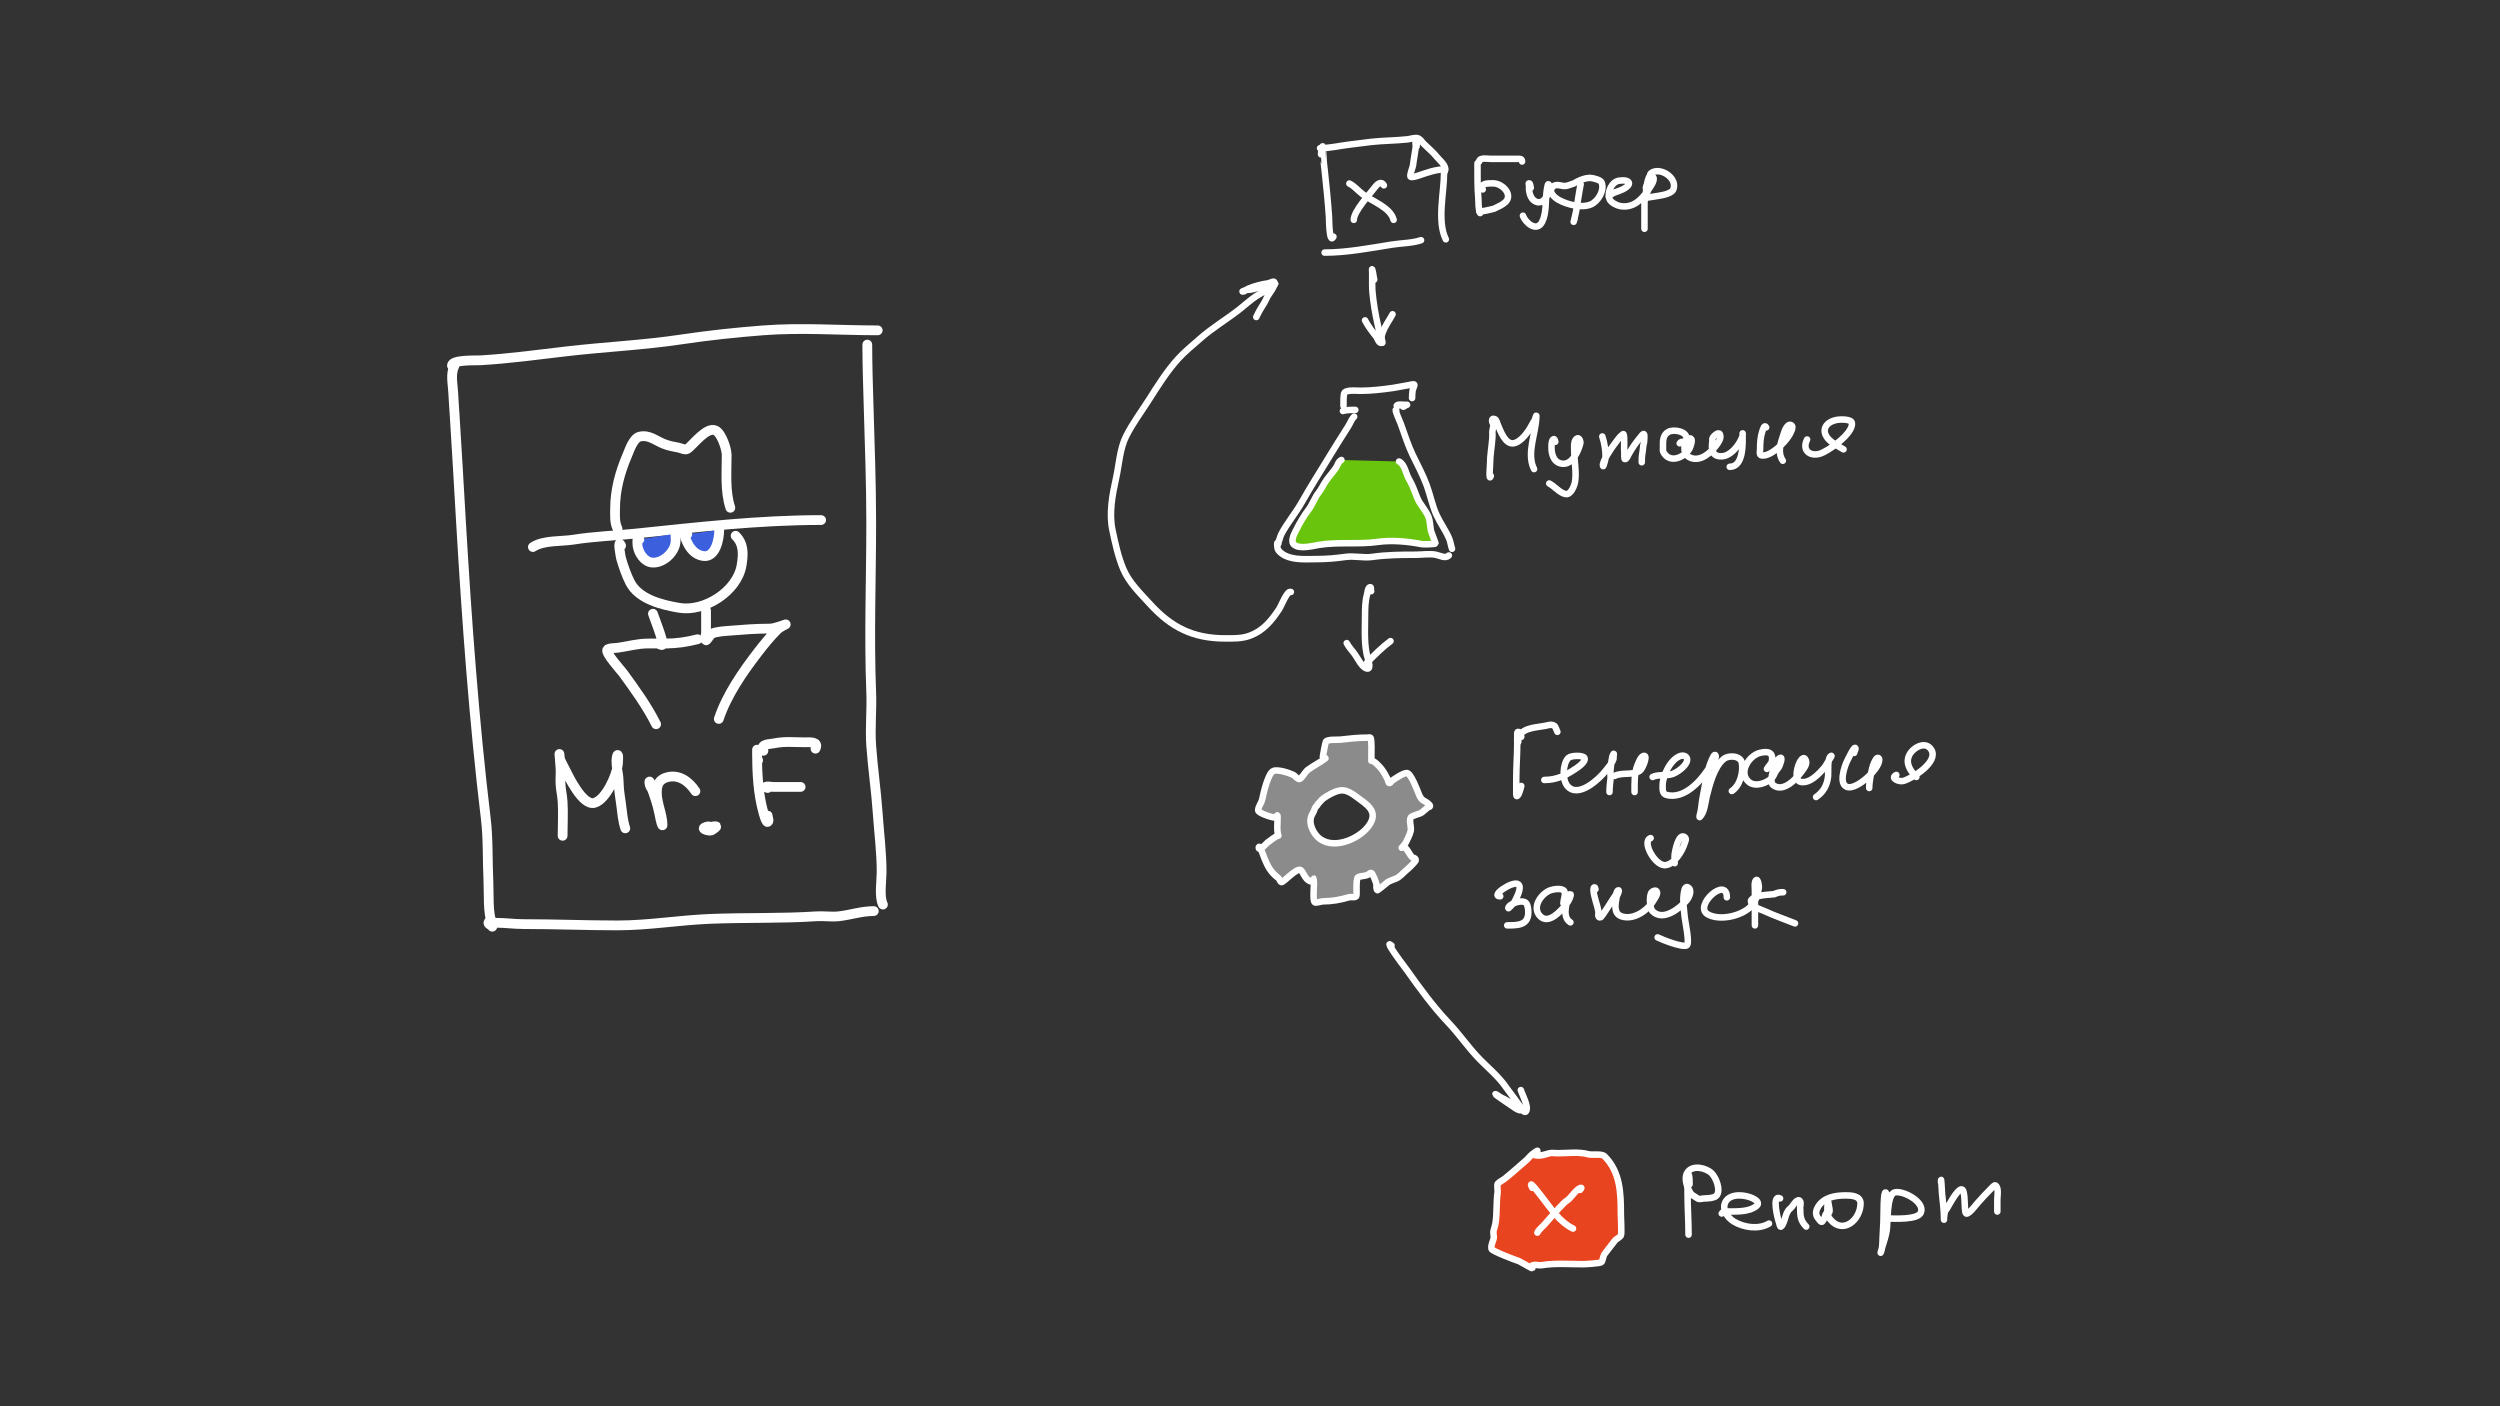 <?xml version="1.0" encoding="UTF-8" standalone="no"?>
<!DOCTYPE svg PUBLIC "-//W3C//DTD SVG 1.1//EN" "http://www.w3.org/Graphics/SVG/1.1/DTD/svg11.dtd">
<!-- Created with Vectornator (http://vectornator.io/) -->
<svg height="100%" stroke-miterlimit="10" style="fill-rule:nonzero;clip-rule:evenodd;stroke-linecap:round;stroke-linejoin:round;" version="1.1" viewBox="0 0 1920 1080" width="100%" xml:space="preserve" xmlns="http://www.w3.org/2000/svg" xmlns:vectornator="http://vectornator.io" xmlns:xlink="http://www.w3.org/1999/xlink">
<rect x="0" y="0" width="1920" height="1080" fill="#333333" stroke="none"/>
<defs/>
<g id="Слой-1" vectornator:layerName="Слой 1">
<path d="M1014.56 118.547C1014.56 117.007 1014.87 115.251 1015.24 113.79C1015.36 113.298 1015.56 112.072 1015.92 112.43C1015.97 112.48 1016.57 123.584 1016.6 123.984C1016.73 126.031 1017.06 128.061 1017.28 130.101C1018.56 142.28 1019.86 154.588 1020.68 166.802C1020.71 167.305 1020.81 188.287 1024.07 181.755" fill="none" opacity="1" stroke="#FFFFFF" stroke-linecap="round" stroke-linejoin="round" stroke-width="5" vectornator:layerName="Кривая 17"/>
<path d="M1015.92 113.79C1015.24 113.79 1013.2 113.79 1013.88 113.79C1021.5 113.79 1028.74 111.961 1036.31 111.071C1041.75 110.431 1047.18 109.66 1052.62 109.032C1062.1 107.939 1071.72 108.042 1081.16 106.993C1083.16 106.771 1087.28 105.293 1089.32 106.314C1091.1 107.205 1092.08 109.076 1093.4 110.391C1096.82 113.815 1100.52 116.74 1103.59 120.586C1106.06 123.665 1111.11 127.259 1109.71 131.461" fill="none" opacity="1" stroke="#FFFFFF" stroke-linecap="round" stroke-linejoin="round" stroke-width="5" vectornator:layerName="Кривая 18"/>
<path d="M1109.03 132.82C1109.03 147.773 1103.52 170.051 1110.39 183.794" fill="none" opacity="1" stroke="#FFFFFF" stroke-linecap="round" stroke-linejoin="round" stroke-width="5" vectornator:layerName="Кривая 19"/>
<path d="M1017.28 193.988C1034.54 193.988 1051.95 190.553 1068.93 187.871C1076.13 186.735 1084.49 186.764 1091.36 184.473" fill="none" opacity="1" stroke="#FFFFFF" stroke-linecap="round" stroke-linejoin="round" stroke-width="5" vectornator:layerName="Кривая 20"/>
<path d="M1087.96 112.43C1087.96 111.524 1088.18 110.591 1087.96 109.712C1087.84 109.22 1087.44 107.872 1087.28 108.353C1086.81 109.78 1087.47 111.588 1087.28 113.11C1086.71 117.68 1085.75 122.154 1085.24 126.703C1085.03 128.597 1082.72 133.61 1083.2 135.538C1083.47 136.606 1086.93 135.657 1089.32 134.859C1096 132.634 1102.54 130.101 1109.71 130.101" fill="none" opacity="1" stroke="#FFFFFF" stroke-linecap="round" stroke-linejoin="round" stroke-width="5" vectornator:layerName="Кривая 21"/>
<path d="M1062.81 142.335C1061.02 138.756 1057.9 141.181 1056.02 143.694C1051.88 149.207 1039.71 162.213 1039.71 168.841" fill="none" opacity="1" stroke="#FFFFFF" stroke-linecap="round" stroke-linejoin="round" stroke-width="5" vectornator:layerName="Кривая 22"/>
<path d="M1036.31 140.976C1040.2 142.922 1043.04 146.494 1046.5 149.131C1053.75 154.654 1067.91 159.311 1070.29 168.841" fill="none" opacity="1" stroke="#FFFFFF" stroke-linecap="round" stroke-linejoin="round" stroke-width="5" vectornator:layerName="Кривая 23"/>
<path d="M1134.71 125.368C1134.71 134.64 1134.61 143.709 1135.38 152.897C1135.65 156.174 1135.23 160.651 1136.72 163.64" fill="none" opacity="1" stroke="#FFFFFF" stroke-linecap="round" stroke-linejoin="round" stroke-width="5" vectornator:layerName="Кривая 24"/>
<path d="M1138.74 145.511C1136.2 140.445 1143.62 140.811 1146.79 140.811C1154.34 140.811 1163.16 150.718 1154.85 156.254C1152 158.152 1153.56 157.236 1150.15 158.94C1146.64 160.696 1148.44 160.04 1144.78 160.954C1141.75 161.711 1139.16 162.297 1136.05 162.297" fill="none" opacity="1" stroke="#FFFFFF" stroke-linecap="round" stroke-linejoin="round" stroke-width="5" vectornator:layerName="Кривая 25"/>
<path d="M1136.05 124.025C1136.05 120.732 1142.78 122.011 1144.78 122.011C1151.49 122.011 1158.21 122.011 1164.92 122.011C1166.93 122.011 1168.95 121.565 1168.95 124.025" fill="none" opacity="1" stroke="#FFFFFF" stroke-linecap="round" stroke-linejoin="round" stroke-width="5" vectornator:layerName="Кривая 26"/>
<path d="M1175.67 144.168C1175.13 143.09 1175.53 140.811 1174.32 140.811C1173.65 140.811 1174.32 142.154 1174.32 142.826C1174.32 143.945 1174.16 145.075 1174.32 146.183C1174.81 149.608 1176.19 153.509 1179.69 154.911C1185.56 157.259 1188.91 149.798 1189.77 145.511C1189.86 145.056 1190.04 141.483 1189.09 141.483C1188.51 141.483 1187.77 147.349 1187.75 147.526C1186.85 154.701 1187.76 163.62 1184.39 170.354C1180.25 178.652 1171.42 171.047 1169.62 165.654" fill="none" opacity="1" stroke="#FFFFFF" stroke-linecap="round" stroke-linejoin="round" stroke-width="5" vectornator:layerName="Кривая 27"/>
<path d="M1213.94 141.483C1212.6 148.178 1211.7 154.901 1210.58 161.626C1210.09 164.571 1208.57 170.354 1208.57 170.354C1208.57 170.354 1209.01 169.012 1209.24 168.34" fill="none" opacity="1" stroke="#FFFFFF" stroke-linecap="round" stroke-linejoin="round" stroke-width="5" vectornator:layerName="Кривая 28"/>
<path d="M1208.9 140.811C1206.76 141.441 1204.73 142.473 1202.52 142.826C1199.48 143.312 1195.41 140.541 1192.45 143.497C1188.67 147.282 1193.95 151.791 1197.15 153.569C1203.62 157.161 1214.81 160.121 1222 156.926C1227.37 154.536 1232.45 146.141 1230.05 140.14C1229.29 138.245 1224.45 137.08 1222.67 136.783C1216.62 135.774 1209.3 140.693 1208.9 140.811Z" fill="none" opacity="1" stroke="#FFFFFF" stroke-linecap="round" stroke-linejoin="round" stroke-width="5" vectornator:layerName="Кривая 29"/>
<path d="M1235.42 150.847C1238.74 147.525 1242.21 147.451 1246.16 145.475C1254.12 141.499 1251.8 137.571 1243.48 138.761C1237.75 139.58 1234.14 147.649 1236.09 152.861C1237.11 155.583 1241.71 157.789 1244.15 158.233C1254.02 160.028 1260.57 153.748 1265.63 146.147C1266.69 144.562 1271.44 138.444 1269.66 136.075C1265.59 130.648 1264.36 145.386 1264.29 146.147C1264.18 147.504 1263.81 148.828 1263.62 150.175C1262.75 156.236 1262.95 154.494 1262.95 160.247C1262.95 165.395 1262.95 170.542 1262.95 175.69" fill="none" opacity="1" stroke="#FFFFFF" stroke-linecap="round" stroke-linejoin="round" stroke-width="5" vectornator:layerName="Кривая 32"/>
<path d="M1264.63 145.811C1262.48 144.197 1266.35 140.705 1266.98 138.09C1267.66 135.28 1266.04 133.496 1269.66 132.047C1276.84 129.178 1288.36 137.352 1285.11 145.475C1283.58 149.298 1274.31 150.247 1271.01 150.847C1267.06 151.564 1263.59 152.091 1263.62 151.518C1263.86 147.49 1266.66 147.333 1264.63 145.811Z" fill="none" opacity="1" stroke="#FFFFFF" stroke-linecap="round" stroke-linejoin="round" stroke-width="5" vectornator:layerName="Кривая 33"/>
<path d="M1031.79 311.768C1031.79 309.978 1031.62 302.44 1032.65 301.403C1034.71 299.344 1042.08 300.108 1044.74 300.108C1053.05 300.108 1061.62 299.115 1069.79 297.948C1073.86 297.367 1077.85 296.365 1081.88 295.789C1082.26 295.736 1085.8 294.759 1086.2 295.357C1086.55 295.876 1085.01 298.949 1084.91 299.676C1084.63 301.636 1084.48 303.731 1084.48 305.722" fill="none" opacity="1" stroke="#FFFFFF" stroke-linecap="round" stroke-linejoin="round" stroke-width="5" vectornator:layerName="Кривая 34"/>
<path d="M1031.36 315.654C1034.07 314.749 1037.98 314.791 1040.86 314.791" fill="none" opacity="1" stroke="#FFFFFF" stroke-linecap="round" stroke-linejoin="round" stroke-width="5" vectornator:layerName="Кривая 35"/>
<path d="M1077.57 311.768C1077.57 310.178 1071.69 312.46 1072.81 311.336C1073.9 310.255 1077.94 310.904 1079.29 310.904C1079.72 310.904 1081 310.777 1080.59 310.904C1078.32 311.602 1077.57 313.377 1077.57 311.768Z" fill="none" opacity="1" stroke="#FFFFFF" stroke-linecap="round" stroke-linejoin="round" stroke-width="5" vectornator:layerName="Кривая 36"/>
<path d="M1039.99 319.973C1037.84 322.13 1036.89 325.203 1035.24 327.746C1030.07 335.748 1025.11 343.807 1020.13 351.93C1013.25 363.152 1006.31 374.173 999.831 385.615C995.101 393.963 988.847 401.326 984.284 409.799C983.032 412.125 982.776 414.543 981.693 416.709" fill="none" opacity="1" stroke="#FFFFFF" stroke-linecap="round" stroke-linejoin="round" stroke-width="5" vectornator:layerName="Кривая 37"/>
<path d="M1072.38 315.654C1072.24 315.367 1072.18 314.563 1071.95 314.791C1071.33 315.414 1075.48 324.604 1075.84 325.587C1078.78 333.57 1081.2 341.668 1084.91 349.339C1088.6 356.986 1092.75 364.689 1095.7 372.66C1098.55 380.351 1099.96 388.498 1103.48 395.98C1106.31 401.996 1110.43 407.567 1112.98 413.686C1114.02 416.19 1114.28 418.896 1115.14 421.459" fill="none" opacity="1" stroke="#FFFFFF" stroke-linecap="round" stroke-linejoin="round" stroke-width="5" vectornator:layerName="Кривая 38"/>
<path d="M981.71 417.72C980.376 415.052 980.98 420.174 981.155 421.05C981.605 423.3 984.844 425.67 986.706 426.601C994.021 430.259 1003.17 429.377 1011.13 429.377C1018.62 429.377 1026.02 428.757 1033.34 427.712C1040.04 426.753 1047.17 428.67 1053.87 427.712C1064.87 426.14 1075.91 426.046 1087.18 426.046C1092.02 426.046 1097.99 425.099 1102.72 426.046C1105.87 426.675 1110.06 429.261 1112.72 426.601" fill="none" opacity="1" stroke="#FFFFFF" stroke-linecap="round" stroke-linejoin="round" stroke-width="5" vectornator:layerName="Кривая 39"/>
<path d="M1030.2 353.267C1027.7 354.517 1027.52 357.005 1026.13 359.092C1023.89 362.454 1020.94 365.653 1018.56 368.994C1016.45 371.943 1014.95 375.543 1012.73 378.314C1009.6 382.225 1008.13 387.167 1005.16 391.128C1001.23 396.362 998.236 401.477 995.255 407.438C993.936 410.077 990.672 415.942 994.09 418.505C998.536 421.84 1007.91 419.31 1012.73 418.505C1027.6 416.026 1043.4 418.284 1058.16 416.175C1068.86 414.647 1081.68 415.87 1091.95 417.923C1092.99 418.131 1102.26 418.051 1102.43 417.34C1102.52 416.976 1099.17 408.601 1098.94 407.438C1098.4 404.734 1098.31 401.949 1097.77 399.283C1096.57 393.277 1090.74 388.113 1088.45 382.391C1086.39 377.226 1084.83 372.467 1082.05 367.829C1079.68 363.89 1078.9 356.644 1074.47 354.432" fill="#68c40c" fill-rule="nonzero" opacity="1" stroke="#FFFFFF" stroke-linecap="round" stroke-linejoin="round" stroke-width="5" vectornator:layerName="Кривая 40"/>
<path d="M1147.87 325.89C1147.87 325.307 1148.13 323.621 1147.87 324.142C1147.24 325.406 1147 326.837 1146.7 328.22C1145.57 333.505 1146.47 331.06 1146.12 336.374C1145.68 343.029 1144.37 349.483 1144.37 356.179C1144.37 357.085 1143.27 370.55 1144.96 365.499" fill="#68c40c" fill-rule="nonzero" opacity="1" stroke="#FFFFFF" stroke-linecap="round" stroke-linejoin="round" stroke-width="5" vectornator:layerName="Кривая 41"/>
<path d="M1147.29 325.89C1145.78 325.136 1144.91 320.63 1147.87 321.812C1149.38 322.417 1149.67 324.663 1150.2 325.89C1152.17 330.494 1155.94 341.533 1162.43 340.452C1168.22 339.487 1174 331.287 1176.41 326.472C1177.11 325.072 1178.04 323.795 1178.74 322.395C1179.11 321.644 1179.9 318.219 1179.9 319.482C1179.9 332.315 1171.99 347.925 1178.16 360.256" fill="none" opacity="1" stroke="#FFFFFF" stroke-linecap="round" stroke-linejoin="round" stroke-width="5" vectornator:layerName="Кривая 42"/>
<path d="M1194.47 339.287C1194.46 339.281 1194.05 336.205 1192.72 337.539C1191.44 338.818 1191.55 342.351 1191.55 343.947C1191.55 349.805 1193.9 356.179 1200.87 356.179C1207.92 356.179 1212.29 346.034 1213.69 340.452C1214 339.204 1212.88 335.277 1210.78 336.957C1208.31 338.927 1209.03 344.236 1209.03 346.859C1209.03 354.404 1210.86 362.68 1209.61 370.159C1209.18 372.766 1206.56 379.971 1202.62 379.479C1198.17 378.922 1193.79 373.316 1189.81 371.324" fill="none" opacity="1" stroke="#FFFFFF" stroke-linecap="round" stroke-linejoin="round" stroke-width="5" vectornator:layerName="Кривая 43"/>
<path d="M1230.58 335.209C1232.25 340.216 1233.45 347.31 1232.91 352.684C1232.84 353.421 1232.08 355.934 1231.75 356.762C1231.58 357.165 1231.36 358.315 1231.16 357.927C1229.82 355.23 1238.06 343.342 1239.9 341.034C1241.72 338.767 1243.43 335.883 1245.73 334.044C1246.06 333.773 1246.7 333.074 1246.89 333.462C1247.89 335.459 1247.04 344.957 1247.47 348.024C1247.51 348.294 1247.18 352.902 1248.06 352.684C1249.46 352.332 1250.44 349.555 1250.97 348.607C1253.69 343.711 1256.73 339.476 1260.29 335.209C1260.91 334.464 1261.93 332.775 1262.62 333.462C1263.15 333.996 1262.71 339.115 1262.62 339.869C1262.52 340.664 1262.13 341.405 1262.04 342.199C1261.82 343.944 1261.8 345.718 1261.45 347.442C1260.92 350.095 1260.87 352.327 1260.87 355.014" fill="none" opacity="1" stroke="#FFFFFF" stroke-linecap="round" stroke-linejoin="round" stroke-width="5" vectornator:layerName="Кривая 44"/>
<path d="M1290 340.452C1291.11 338.215 1294.76 340.407 1295.24 337.539C1296.28 331.285 1285.37 329.362 1281.26 331.715C1276.63 334.357 1277.18 339.33 1277.18 343.947C1277.18 346.333 1276.83 346.489 1278.35 348.607C1283.6 355.959 1294 350.78 1297.57 344.529C1298.18 343.45 1300.11 337.988 1298.73 336.957C1296.71 335.444 1294.38 339.792 1294.07 341.034C1293.04 345.178 1293.7 349.614 1298.15 351.519C1305.82 354.808 1313.68 347.893 1317.95 342.199C1319.5 340.135 1322.34 336.4 1320.87 333.462C1319.85 331.431 1316.25 334.752 1315.62 335.792C1314.58 337.528 1315.3 337.46 1315.04 339.287C1314.15 345.531 1315.1 351.254 1323.2 350.354C1328.81 349.731 1334.24 343.405 1336.59 338.704C1337.12 337.643 1338.13 335.913 1338.34 334.627C1338.44 334.052 1338.34 332.297 1338.34 332.879C1338.34 340.442 1339.28 358.509 1328.44 358.509" fill="none" opacity="1" stroke="#FFFFFF" stroke-linecap="round" stroke-linejoin="round" stroke-width="5" vectornator:layerName="Кривая 45"/>
<path d="M1356.4 328.22C1355.12 325.67 1353.92 329.844 1353.49 331.132C1352 335.589 1351.74 340.474 1351.74 345.112C1351.74 346.527 1350.87 349.433 1352.9 349.772C1359.76 350.915 1370.68 339.955 1373.87 334.627C1374.44 333.675 1378.22 327.772 1375.62 326.472C1372.5 324.91 1370.37 331.737 1369.8 333.462C1367.49 340.376 1364.93 347.416 1369.21 353.849" fill="none" opacity="1" stroke="#FFFFFF" stroke-linecap="round" stroke-linejoin="round" stroke-width="5" vectornator:layerName="Кривая 46"/>
<path d="M1387.85 337.539C1383.92 345.415 1389.4 350.551 1397.17 348.607C1403.86 346.934 1423.79 332.564 1422.22 324.725C1421.62 321.724 1413.17 322.059 1411.15 322.395C1400.64 324.148 1397.79 332.448 1406.49 339.287C1409.37 341.55 1412.71 343.17 1415.81 345.112" fill="none" opacity="1" stroke="#FFFFFF" stroke-linecap="round" stroke-linejoin="round" stroke-width="5" vectornator:layerName="Кривая 47"/>
<path d="M1168.33 565.897C1168.12 565.262 1167.43 562.047 1166.02 562.047C1164.71 562.047 1165.4 564.596 1165.25 565.897C1165.08 567.428 1165.25 568.978 1165.25 570.518C1165.25 579.741 1164.48 588.96 1164.48 598.242C1164.48 601.323 1164.48 604.403 1164.48 607.484C1164.48 608.793 1164.16 612.061 1165.25 611.334C1166.72 610.355 1167.94 605.181 1168.33 603.633" fill="none" opacity="1" stroke="#FFFFFF" stroke-linecap="round" stroke-linejoin="round" stroke-width="5" vectornator:layerName="Кривая 61"/>
<path d="M1166.02 569.748C1166.02 558.975 1178.13 559.005 1186.81 557.426C1189.41 556.954 1191.25 555.929 1193.75 557.426C1194.57 557.92 1195.61 561.159 1196.06 562.047" fill="none" opacity="1" stroke="#FFFFFF" stroke-linecap="round" stroke-linejoin="round" stroke-width="5" vectornator:layerName="Кривая 62"/>
<path d="M1186.04 599.012C1195.47 599.012 1202.24 595.657 1209.92 590.541C1211.36 589.581 1218.33 585.04 1216.85 582.07C1215.73 579.835 1206.4 580.2 1204.53 582.07C1200.12 586.48 1199.63 598.683 1203.76 603.633C1212 613.52 1228.2 598.278 1233.02 592.081C1235.2 589.284 1238.04 586.27 1239.18 582.84C1239.34 582.353 1239.18 581.813 1239.18 581.3C1239.18 580.53 1239.73 578.445 1239.18 578.989C1237.68 580.496 1237.13 589.245 1236.87 591.311C1236.59 593.604 1237.13 595.946 1236.87 598.242C1236.49 601.65 1236.1 604.771 1236.1 608.254" fill="none" opacity="1" stroke="#FFFFFF" stroke-linecap="round" stroke-linejoin="round" stroke-width="5" vectornator:layerName="Кривая 63"/>
<path d="M1239.95 595.932C1246.02 592.9 1253.13 595.726 1259.21 592.081C1261.47 590.721 1265.19 581.063 1263.06 580.53C1260.39 579.864 1258.36 585.847 1257.67 587.461C1255.02 593.639 1255.35 601.637 1255.35 608.254" fill="none" opacity="1" stroke="#FFFFFF" stroke-linecap="round" stroke-linejoin="round" stroke-width="5" vectornator:layerName="Кривая 64"/>
<path d="M1269.22 596.702C1273.65 594.487 1279.72 596.23 1284.62 594.392C1288.29 593.014 1293.88 588.942 1295.4 585.15C1296.76 581.743 1294.04 579.599 1290.78 580.53C1283.1 582.723 1276.92 595.736 1276.92 602.863C1276.92 605.643 1276.37 609.658 1280 610.564C1293.06 613.829 1305.17 600.917 1311.57 591.311C1312.7 589.626 1317.3 583.484 1317.73 581.3C1317.85 580.737 1317.51 579.578 1316.96 579.759C1315.76 580.163 1313.42 586.533 1313.11 587.461C1310.54 595.19 1309.32 604.112 1307.72 612.105C1307.01 615.664 1306.83 619.314 1306.18 622.886C1305.99 623.928 1305.59 624.923 1305.41 625.967C1305.33 626.473 1305.05 627.87 1305.41 627.507C1309.25 623.67 1309.58 616.217 1310.8 611.334C1312.98 602.648 1316.45 588.797 1323.9 582.84C1327.78 579.731 1336.83 580.37 1337.76 585.92C1338.96 593.134 1336.37 603.272 1330.06 607.484" fill="none" opacity="1" stroke="#FFFFFF" stroke-linecap="round" stroke-linejoin="round" stroke-width="5" vectornator:layerName="Кривая 65"/>
<path d="M1357.01 590.541C1358.05 588.462 1360.46 586.801 1360.86 584.38C1361.96 577.761 1357.82 576.67 1351.62 578.219C1342.92 580.395 1334.83 593.62 1343.15 600.553C1348.15 604.719 1356.87 601.467 1360.86 597.472C1362.33 596.009 1362.74 593.766 1363.94 592.081C1364.69 591.037 1365.62 590.115 1366.25 589.001C1366.61 588.383 1369.74 580.984 1367.02 582.07C1363.33 583.545 1358.18 600.103 1361.63 602.863C1369.64 609.273 1379.89 597.786 1383.97 592.081C1385.73 589.61 1388.72 586.097 1386.28 582.84C1383.02 578.505 1375.45 599.262 1383.2 600.553C1390.13 601.708 1396.9 594.352 1400.91 589.771C1402.5 587.948 1403.42 585.625 1404.76 583.61C1405.4 582.655 1407.33 580.016 1406.3 580.53C1403.19 582.085 1404.26 593.178 1403.99 595.932C1403.3 602.851 1400.43 608.315 1394.75 612.105" fill="none" opacity="1" stroke="#FFFFFF" stroke-linecap="round" stroke-linejoin="round" stroke-width="5" vectornator:layerName="Кривая 66"/>
<path d="M1424.01 578.219C1424.01 576.91 1425.71 575.294 1424.78 574.369C1423.83 573.419 1418.95 583.726 1418.62 584.38C1416.65 588.318 1411.82 602.136 1418.62 604.403C1425.9 606.831 1443.26 590.645 1443.26 583.61C1443.26 581.899 1441.98 581.471 1440.95 582.84C1438.35 586.311 1436.91 593.416 1436.33 597.472C1435.95 600.18 1435.56 602.406 1435.56 605.173" fill="none" opacity="1" stroke="#FFFFFF" stroke-linecap="round" stroke-linejoin="round" stroke-width="5" vectornator:layerName="Кривая 67"/>
<path d="M1456.36 595.162C1451.21 597.735 1458.74 600.641 1461.75 599.783C1468.91 597.735 1488.88 585.192 1483.31 575.909C1478.86 568.495 1469.16 574.181 1466.37 579.759C1463.06 586.384 1467.33 592.276 1471.76 596.702" fill="none" opacity="1" stroke="#FFFFFF" stroke-linecap="round" stroke-linejoin="round" stroke-width="5" vectornator:layerName="Кривая 68"/>
<path d="M1267.68 643.68C1260.65 646.021 1270.76 664.473 1278.46 664.473C1285.57 664.473 1292.21 653.307 1293.86 647.53C1294.22 646.262 1295.55 644.178 1293.86 642.909C1289.04 639.294 1286.38 654.236 1286.16 656.002C1285.87 658.294 1286.16 660.622 1286.16 662.933" fill="none" opacity="1" stroke="#FFFFFF" stroke-linecap="round" stroke-linejoin="round" stroke-width="5" vectornator:layerName="Кривая 69"/>
<path d="M1152.16 688.347C1144.05 688.347 1161.94 676.045 1166.02 679.105C1169.31 681.572 1164.15 690.55 1162.94 692.967C1162.83 693.181 1158.32 698.068 1158.32 697.588C1158.32 694.337 1169.3 690.131 1172.18 693.737C1173.49 695.366 1173.72 698.711 1173.72 700.669C1173.72 710.64 1165.71 710.68 1157.55 710.68" fill="none" opacity="1" stroke="#FFFFFF" stroke-linecap="round" stroke-linejoin="round" stroke-width="5" vectornator:layerName="Кривая 70"/>
<path d="M1200.68 693.737C1200.68 691.388 1202.57 686.744 1201.45 684.496C1200.02 681.643 1192.67 682.973 1190.66 683.726C1183.58 686.384 1176.05 696.831 1182.96 703.749C1189.46 710.243 1198.69 699.511 1202.22 695.278C1203.71 693.481 1205.5 690.627 1206.07 688.347C1206.19 687.849 1206.58 686.806 1206.07 686.806C1202.39 686.806 1203.26 691.847 1202.99 693.737C1202.24 698.992 1200.95 704.96 1206.07 708.37" fill="none" opacity="1" stroke="#FFFFFF" stroke-linecap="round" stroke-linejoin="round" stroke-width="5" vectornator:layerName="Кривая 71"/>
<path d="M1225.32 682.956C1225.06 682.442 1225.12 681.416 1224.55 681.416C1223.98 681.416 1223.78 682.382 1223.78 682.956C1223.78 688.516 1226.93 695.037 1227.63 700.669C1227.67 701.014 1226.69 705.14 1229.17 704.519C1230.44 704.203 1239.05 689.665 1240.72 687.577C1241.66 686.408 1241.54 683.726 1243.03 683.726C1243.55 683.726 1243.16 684.768 1243.03 685.266C1242.7 686.607 1241.72 687.753 1241.49 689.117C1240.68 693.967 1238.97 701.623 1245.34 703.749C1254.81 706.905 1265.66 698.995 1269.99 691.427C1270.81 689.982 1273.64 686.508 1272.3 684.496C1271.57 683.407 1269.26 684.244 1268.45 685.266C1266.37 687.858 1266.95 697.635 1269.22 699.898C1277.33 708.015 1290.2 697.49 1295.4 691.427C1297.09 689.453 1300.13 683.393 1296.17 681.416C1293.77 680.216 1293.3 685.374 1293.09 686.806C1292.28 692.467 1293.35 698.923 1293.86 704.519C1294.1 707.179 1297.95 724.807 1295.4 726.083C1291.98 727.795 1276.74 721.758 1273.07 719.922" fill="none" opacity="1" stroke="#FFFFFF" stroke-linecap="round" stroke-linejoin="round" stroke-width="5" vectornator:layerName="Кривая 72"/>
<path d="M1326.21 689.117C1326.21 672.574 1300.29 695.76 1311.57 702.209C1321.01 707.599 1338.76 703.319 1345.46 695.278C1348.78 691.288 1350.14 686.362 1350.85 681.416C1350.9 681.074 1350.25 674.311 1348.54 676.025C1347.09 677.474 1347.77 682.728 1347.77 684.496C1347.77 693.224 1347.77 701.952 1347.77 710.68" fill="none" opacity="1" stroke="#FFFFFF" stroke-linecap="round" stroke-linejoin="round" stroke-width="5" vectornator:layerName="Кривая 73"/>
<path d="M1362.4 686.806C1364.91 685.551 1366.48 685.266 1369.33 685.266C1370.1 685.266 1367.78 685.14 1367.02 685.266C1365.18 685.573 1363.49 686.6 1361.63 686.806C1357.07 687.313 1352.13 687.246 1347.77 689.117C1347.25 689.338 1344.46 690.845 1344.69 692.197C1345.44 696.7 1351.99 698.29 1355.47 699.898C1363.08 703.409 1370.81 706.034 1378.57 709.14" fill="none" opacity="1" stroke="#FFFFFF" stroke-linecap="round" stroke-linejoin="round" stroke-width="5" vectornator:layerName="Кривая 74"/>
<path d="M1055.4 214.762C1054.76 212.184 1054.68 209.465 1053.84 206.943C1053.59 206.201 1053.84 208.507 1053.84 209.289C1053.84 210.331 1053.84 211.374 1053.84 212.416C1053.84 214.762 1053.84 217.108 1053.84 219.454C1053.84 222.852 1054.22 226.244 1054.62 229.619C1055.76 239.29 1057.74 248.374 1060.09 257.769C1060.54 259.557 1062.52 262.419 1060.87 263.243C1059.15 264.106 1057.63 259.382 1056.96 258.551C1053.98 254.818 1050.51 250.326 1048.36 246.04" fill="none" opacity="1" stroke="#FFFFFF" stroke-linecap="round" stroke-linejoin="round" stroke-width="5" vectornator:layerName="Кривая 75"/>
<path d="M1061.66 263.243C1058.48 256.898 1066.79 246.726 1069.48 241.349" fill="none" opacity="1" stroke="#FFFFFF" stroke-linecap="round" stroke-linejoin="round" stroke-width="5" vectornator:layerName="Кривая 76"/>
<path d="M1053.05 454.038C1052.57 453.077 1053.35 450.91 1052.27 450.91C1050.6 450.91 1050.19 455.475 1049.93 456.384C1048.47 461.478 1048.36 467.535 1048.36 472.805C1048.36 483.348 1047.36 496.394 1050.71 506.429C1051.05 507.439 1053.05 514.092 1049.93 513.466C1045.93 512.668 1042.74 505.595 1040.54 502.519C1038.54 499.715 1035.81 496.969 1034.29 493.918" fill="none" opacity="1" stroke="#FFFFFF" stroke-linecap="round" stroke-linejoin="round" stroke-width="5" vectornator:layerName="Кривая 77"/>
<path d="M1049.93 508.775C1055.92 502.783 1061.1 497.462 1067.91 492.354" fill="none" opacity="1" stroke="#FFFFFF" stroke-linecap="round" stroke-linejoin="round" stroke-width="5" vectornator:layerName="Кривая 78"/>
<path d="M1068.69 726.156C1068.17 725.895 1067.13 724.791 1067.13 725.374C1067.13 726.989 1074.78 737.342 1075.73 738.667C1077.25 740.788 1078.92 742.793 1080.42 744.923C1090.39 759.038 1100.56 773.003 1112.48 785.584C1120.31 793.846 1126.64 803.06 1134.38 811.388C1141.91 819.504 1150.89 826.381 1157.05 835.629C1157.99 837.033 1169.02 851.342 1168.78 852.05C1168.28 853.554 1165.41 852.147 1164.09 851.268C1162.98 850.528 1148.45 840.803 1148.45 840.32C1148.45 839.935 1152.14 842.54 1152.36 842.666C1153.37 843.245 1154.48 843.652 1155.49 844.23C1159.94 846.772 1164.48 849.466 1168.78 852.05C1168.87 852.102 1170.91 854.943 1171.91 853.613C1174.45 850.222 1168.99 840.641 1168 837.193" fill="none" opacity="1" stroke="#FFFFFF" stroke-linecap="round" stroke-linejoin="round" stroke-width="5" vectornator:layerName="Кривая 79"/>
<path d="M1177.96 886.064C1177.03 885.442 1180.12 885.071 1180.7 884.109C1181.48 882.806 1177.98 885.506 1176.79 886.455C1175.06 887.837 1173.78 889.708 1172.1 891.147C1166.63 895.833 1161.28 900.738 1155.68 905.222C1154.47 906.188 1151.04 908.013 1150.2 909.132C1149.69 909.817 1150.26 914.965 1150.2 915.387C1149.1 923.083 1149.74 931.109 1148.64 938.846C1148.31 941.156 1147.61 942.98 1147.08 945.101C1146.58 947.064 1147.57 949.394 1147.08 951.357C1146.47 953.795 1144.84 956.484 1145.51 959.176C1145.96 960.989 1163.65 967.568 1166.62 968.56C1167.35 968.802 1176.53 974.289 1176.79 974.033C1177.2 973.621 1175.68 972.954 1176.01 972.47C1177.27 970.58 1182.01 971.99 1183.83 971.688C1194.17 969.964 1205.32 970.906 1215.89 970.906C1217.71 970.906 1229.07 970.234 1229.96 969.342C1230.83 968.476 1231.19 964.485 1232.31 963.086C1235.14 959.547 1237.33 956.414 1240.13 952.921C1241.24 951.533 1243.98 950.264 1244.82 949.011C1245.59 947.86 1244.82 934.684 1244.82 932.59C1244.82 916.391 1244.42 900.132 1232.31 888.019C1230.1 885.807 1222.78 887.309 1219.8 886.455C1212.63 884.408 1203.82 885.673 1196.34 885.673C1194.48 885.673 1191.9 885.22 1190.08 885.673C1186.4 886.593 1183.26 888.061 1179.13 887.237C1178.56 887.123 1177.16 886.867 1177.57 886.455C1178.33 885.695 1179.38 887.007 1177.96 886.064Z" fill="#e94420" fill-rule="nonzero" opacity="1" stroke="#FFFFFF" stroke-linecap="round" stroke-linejoin="round" stroke-width="5" vectornator:layerName="Кривая 80"/>
<path d="M1213.54 913.823C1213.8 913.302 1214.91 912.26 1214.32 912.26C1211.64 912.26 1206.56 919.419 1204.94 920.861C1203.69 921.97 1202.21 922.809 1201.03 923.989C1195.86 929.157 1190.98 934.92 1186.17 940.41C1184.2 942.667 1182.02 944.018 1180.7 946.665" fill="none" opacity="1" stroke="#ffffff" stroke-linecap="round" stroke-linejoin="round" stroke-width="5" vectornator:layerName="Кривая 81"/>
<path d="M1176.79 912.26C1172.35 903.372 1184.78 920.08 1185.39 920.861C1192.16 929.567 1198.05 938.531 1208.07 943.537" fill="none" opacity="1" stroke="#ffffff" stroke-linecap="round" stroke-linejoin="round" stroke-width="5" vectornator:layerName="Кривая 82"/>
<path d="M1297.57 909.578C1297.57 907.31 1297.68 903.617 1296.8 901.853C1296.44 901.125 1296.14 903.365 1296.03 904.171C1295.88 905.19 1296.03 906.231 1296.03 907.26C1296.03 910.35 1296.03 913.44 1296.03 916.53C1296.03 927.172 1296.8 937.61 1296.8 948.2" fill="none" opacity="1" stroke="#FFFFFF" stroke-linecap="round" stroke-linejoin="round" stroke-width="5" vectornator:layerName="Кривая 83"/>
<path d="M1298.73 916.916C1296.19 913.316 1292.78 905.18 1296.03 900.308C1299.96 894.41 1310.39 896.905 1314.57 901.081C1317.83 904.338 1321.7 913.721 1318.43 918.075C1316.88 920.138 1311.39 920.392 1309.16 920.392C1307.36 920.392 1305.24 921.418 1303.75 920.392C1300.91 918.42 1299.41 917.868 1298.73 916.916Z" fill="none" opacity="1" stroke="#FFFFFF" stroke-linecap="round" stroke-linejoin="round" stroke-width="5" vectornator:layerName="Кривая 84"/>
<path d="M1322.29 931.979C1323.35 929.855 1326.87 930.434 1329.24 930.434C1335.28 930.434 1343.48 930.376 1348.56 926.572C1352.12 923.899 1348.67 921.606 1346.24 920.392C1340.59 917.567 1329.26 916.251 1325.38 922.709C1321.95 928.434 1326.72 935.251 1331.56 938.158C1339.29 942.798 1350.74 944.419 1358.6 939.703" fill="none" opacity="1" stroke="#FFFFFF" stroke-linecap="round" stroke-linejoin="round" stroke-width="5" vectornator:layerName="Кривая 85"/>
<path d="M1367.09 920.392C1360.43 917.058 1365.34 936.486 1366.32 938.931C1366.75 940 1366.91 942.659 1367.87 942.02C1370.03 940.581 1371.2 933.484 1372.5 931.206C1374.59 927.545 1373.46 930.057 1376.36 926.572C1376.9 925.929 1380.86 919.337 1382.54 922.709C1383.23 924.091 1382.54 925.799 1382.54 927.344C1382.54 933.545 1382.65 937.488 1387.18 942.02" fill="none" opacity="1" stroke="#FFFFFF" stroke-linecap="round" stroke-linejoin="round" stroke-width="5" vectornator:layerName="Кривая 86"/>
<path d="M1403.79 931.592C1406.49 931.592 1404.33 926.184 1404.17 923.482C1404.09 922.171 1403.4 926.031 1403.4 927.344C1403.4 930.947 1403.26 933.661 1405.72 936.613C1415.52 948.382 1428.89 936.761 1428.89 924.254C1428.89 918.21 1421.46 918.075 1417.3 918.075C1409.65 918.075 1400.85 919.53 1396.45 926.572C1394.57 929.58 1393.9 932.865 1396.45 935.841C1397.29 936.818 1398.73 939.164 1399.54 938.158C1402.71 934.198 1401.08 931.592 1403.79 931.592Z" fill="none" opacity="1" stroke="#FFFFFF" stroke-linecap="round" stroke-linejoin="round" stroke-width="5" vectornator:layerName="Кривая 87"/>
<path d="M1448.97 917.302C1446.88 911.037 1446.66 925.943 1446.66 927.344C1446.66 934.886 1446.38 942.242 1445.88 949.745C1445.66 953.095 1445.84 956.509 1445.11 959.787C1444.93 960.581 1444.34 962.104 1444.34 962.104C1444.34 962.104 1445.29 958.475 1445.88 956.697C1447.2 952.763 1448.23 949.221 1448.97 945.11C1449.94 939.783 1448.73 917.364 1455.15 915.757C1461.71 914.119 1478.45 923.185 1475.24 931.206C1472.93 936.979 1455.06 935.841 1449.75 935.841" fill="none" opacity="1" stroke="#FFFFFF" stroke-linecap="round" stroke-linejoin="round" stroke-width="5" vectornator:layerName="Кривая 88"/>
<path d="M1490.69 908.033C1490.69 901.08 1491.38 915.739 1491.46 916.53C1492.14 923.358 1493 929.676 1493 936.613C1493 937.128 1492.94 935.579 1493 935.068C1493.2 933.514 1493.28 931.92 1493.78 930.434C1494.07 929.553 1494.86 928.922 1495.32 928.116C1496.95 925.258 1502.73 914.29 1506.13 913.44C1510.1 912.449 1507.96 930.755 1510 931.979C1511.78 933.047 1517.73 925.125 1518.49 924.254C1521.99 920.257 1525.53 916.443 1529.31 912.668C1529.41 912.568 1531.67 909.984 1532.4 910.35C1535.27 911.786 1533.94 918.767 1533.94 921.164C1533.94 924.254 1533.94 927.344 1533.94 930.434" fill="none" opacity="1" stroke="#FFFFFF" stroke-linecap="round" stroke-linejoin="round" stroke-width="5" vectornator:layerName="Кривая 89"/>
<path d="M991.398 454.641C988.557 453.22 984.192 465.099 982.307 467.926C976.394 476.797 970.313 484.311 959.932 488.205C953.776 490.513 947.499 490.302 941.052 490.302C916.262 490.302 899.535 481.903 883.014 463.731C875.523 455.49 867.231 447.647 862.736 437.159C858.855 428.105 856.325 416.593 854.345 407.092C851.623 394.024 854.314 379.964 857.142 367.235C859.461 356.799 859.976 344.786 864.834 335.069C869.818 325.1 876.331 316.504 882.315 307.1C889.295 296.131 896.512 284.552 905.39 274.934C910.102 269.83 916.252 264.89 921.473 260.25C930.899 251.871 941.633 245.58 951.541 237.874C955.969 234.43 960.097 230.538 964.826 227.385C965.882 226.682 979.51 218.98 979.51 218.295C979.51 216.897 976.68 217.992 975.315 218.295C970.198 219.432 965.112 221.751 959.932 222.491C956.201 223.024 959.441 221.708 955.736 223.19C955.252 223.383 953.816 223.889 954.338 223.889C956.302 223.889 956.883 222.498 958.533 221.791C963.357 219.724 968.831 218.322 973.916 217.596C975.548 217.363 978.411 215.298 978.811 216.897C979.513 219.703 974.408 225.901 973.217 228.085C972.469 229.457 971.939 230.948 971.119 232.28C968.877 235.924 966.564 239.558 964.826 243.468" fill="none" opacity="1" stroke="#FFFFFF" stroke-linecap="round" stroke-linejoin="round" stroke-width="5" vectornator:layerName="Кривая 90"/>
<path d="M474.262 405.992C471.902 401.272 472.378 396.038 472.378 390.92C472.378 376.319 476.148 362.657 481.797 349.475C483.452 345.614 486.364 336.559 491.217 335.346C498.465 333.533 503.896 338.687 510.056 340.997C514.342 342.605 517.222 342.995 521.359 343.823C522.973 344.146 526.199 345.935 527.953 344.765C532.061 342.027 542.786 327.22 549.618 330.636C554.211 332.932 558.095 344.879 558.095 349.475C558.095 362.671 556.741 377.438 560.921 389.979" fill="none" opacity="1" stroke="#FFFFFF" stroke-linecap="round" stroke-linejoin="round" stroke-width="7.5" vectornator:layerName="Кривая 91"/>
<path d="M409.267 420.121C417.31 414.759 431.019 415.943 440.352 414.469C456.352 411.943 472.274 411.427 488.391 409.759C535.792 404.856 582.956 399.398 630.625 399.398" fill="none" opacity="1" stroke="#FFFFFF" stroke-linecap="round" stroke-linejoin="round" stroke-width="7.5" vectornator:layerName="Кривая 92"/>
<path d="M476.998 419.05C473.894 412.841 476.735 427.987 476.998 428.908C478.712 434.907 481.03 441.522 483.823 447.109C490.383 460.229 508.397 464.602 521.741 466.826C541.207 470.071 566.221 453.996 569.518 434.217C570.948 425.636 571.364 417.863 564.967 411.466" fill="none" opacity="1" stroke="#FFFFFF" stroke-linecap="round" stroke-linejoin="round" stroke-width="7.5" vectornator:layerName="Кривая 93"/>
<path d="M491.032 414.307C490.729 413.701 490.729 412.187 490.123 412.49C489.115 412.994 489.515 418.228 489.669 419.305C490.441 424.711 494.751 431.379 500.572 432.026C508.62 432.92 517.614 424.956 518.746 417.033C519.076 414.721 518.746 412.109 518.746 409.764" fill="#3e68ff" fill-opacity="0.829" fill-rule="nonzero" opacity="1" stroke="#FFFFFF" stroke-linecap="round" stroke-linejoin="round" stroke-width="7.5" vectornator:layerName="Кривая 94"/>
<path d="M527.832 410.218C524.104 408.354 526.467 413.546 527.378 415.67C529.773 421.26 533.814 426.131 540.099 427.028C549.642 428.392 552.366 413.784 552.366 407.038" fill="#3e68ff" fill-opacity="0.829" fill-rule="nonzero" opacity="1" stroke="#FFFFFF" stroke-linecap="round" stroke-linejoin="round" stroke-width="7.5" vectornator:layerName="Кривая 95"/>
<path d="M501.444 471.354C502.354 474.084 509.802 492.986 508.787 495.017C508.167 496.257 506.094 494.201 504.707 494.201C502.531 494.201 500.356 494.201 498.18 494.201C489.68 494.201 482.924 496.264 474.517 497.465C472.835 497.705 467.089 497.632 466.357 499.096C465.011 501.789 476.948 514.78 478.597 517.048C487.829 529.741 496.933 542.296 503.891 556.214" fill="none" opacity="1" stroke="#FFFFFF" stroke-linecap="round" stroke-linejoin="round" stroke-width="7.5" vectornator:layerName="Кривая 96"/>
<path d="M542.242 471.354C542.242 470.538 542.242 468.09 542.242 468.906C542.242 474.618 542.242 480.329 542.242 486.041C542.242 487.945 540.539 490.901 542.242 491.753C542.744 492.004 545.74 487.148 546.321 486.857C550.145 484.945 556.088 484.751 560.193 484.409C570.058 483.587 580.508 482.777 590.383 482.777C593.666 482.777 595.466 482.024 598.543 481.145C600.197 480.673 603.439 479.513 603.439 479.513C603.439 479.513 598.725 481.779 596.911 483.593C591.925 488.579 586.666 494.953 582.224 500.728C570.468 516.011 558.18 533.692 552.033 552.134" fill="none" opacity="1" stroke="#FFFFFF" stroke-linecap="round" stroke-linejoin="round" stroke-width="7.5" vectornator:layerName="Кривая 97"/>
<path d="M513.683 494.201C512.867 494.201 510.419 494.201 511.235 494.201C519.946 494.201 527.242 493.055 535.714 490.937" fill="none" opacity="1" stroke="#FFFFFF" stroke-linecap="round" stroke-linejoin="round" stroke-width="7.5" vectornator:layerName="Кривая 98"/>
<path d="M432.087 641.889C432.087 633.277 432.625 624.381 432.087 615.779C431.797 611.132 430.713 606.556 430.455 601.907C430.229 597.834 430.794 593.734 430.455 589.668C430.161 586.134 429.639 579.061 429.639 579.061C429.639 579.061 429.803 582.436 430.455 583.956C431.413 586.192 432.631 588.308 433.719 590.484C436.778 596.602 447.523 619.178 456.566 616.595C465.397 614.071 473.45 595.753 474.517 587.22C474.624 586.363 475.062 580.421 474.517 579.877C474.087 579.446 473.82 580.912 473.701 581.508C472.939 585.317 473.846 590.056 474.517 593.748C475.151 597.237 475.097 600.817 475.333 604.355C475.625 608.731 476.385 613.064 476.965 617.411C477.812 623.767 478.214 630.134 480.229 636.178" fill="none" opacity="1" stroke="#FFFFFF" stroke-linecap="round" stroke-linejoin="round" stroke-width="7.5" vectornator:layerName="Кривая 99"/>
<path d="M500.628 605.987C500.084 604.899 499.33 603.893 498.996 602.723C498.772 601.939 498.419 599.699 498.996 600.276C499.789 601.068 499.418 602.489 499.812 603.539C502.392 610.419 504.888 617.5 506.339 624.754C506.831 627.213 507.282 629.687 507.971 632.098C508.138 632.683 508.787 634.338 508.787 633.73C508.787 624.039 503.251 615.364 504.707 605.171C505.339 600.752 507.946 598.185 512.051 597.012C521.396 594.342 529.063 600.091 534.082 607.619" fill="none" opacity="1" stroke="#FFFFFF" stroke-linecap="round" stroke-linejoin="round" stroke-width="7.5" vectornator:layerName="Кривая 100"/>
<path d="M545.505 634.954C544.283 634.343 542.687 634.836 541.426 635.362C537.938 636.815 544.971 638.35 546.321 637.81C546.356 637.796 551.745 634.546 549.585 634.546C547.342 634.546 546.16 635.281 545.505 634.954Z" fill="none" opacity="1" stroke="#FFFFFF" stroke-linecap="round" stroke-linejoin="round" stroke-width="7.5" vectornator:layerName="Кривая 101"/>
<path d="M582.224 583.956C581.122 581.752 581.408 579.87 581.408 577.429C581.408 576.885 581.408 575.253 581.408 575.797C581.408 589.583 581.77 603.871 584.671 617.411C584.878 618.373 587.868 632.132 589.567 631.282C591.027 630.552 589.567 628.018 589.567 626.386" fill="none" opacity="1" stroke="#FFFFFF" stroke-linecap="round" stroke-linejoin="round" stroke-width="7.5" vectornator:layerName="Кривая 102"/>
<path d="M586.303 576.613C583.525 571.056 591.009 571.669 594.463 570.901C602.076 569.209 610.351 570.085 618.126 570.085C621.591 570.085 629.182 569.188 626.285 574.981" fill="none" opacity="1" stroke="#FFFFFF" stroke-linecap="round" stroke-linejoin="round" stroke-width="7.5" vectornator:layerName="Кривая 103"/>
<path d="M589.567 605.171C589.023 604.899 587.391 604.627 587.935 604.355C589.638 603.504 591.743 604.355 593.647 604.355C600.719 604.355 607.79 604.355 614.862 604.355" fill="none" opacity="1" stroke="#FFFFFF" stroke-linecap="round" stroke-linejoin="round" stroke-width="7.5" vectornator:layerName="Кривая 104"/>
<path d="M1051.31 566.375C1050.91 566.418 1050.48 566.5 1050.09 566.5C1042.79 566.5 1036.27 567.272 1029.16 568.062C1027.62 568.233 1019.23 567.696 1018.28 569.594C1017.88 570.393 1015.66 581.469 1015.97 582.031C1016.29 582.608 1018.43 581.999 1017.91 582.406C1013.88 585.563 1008.81 587.97 1004.31 591.344C1002.52 592.691 999.691 597.79 998.125 598.312C996.792 598.757 994.286 595.627 993.469 595.219C990.281 593.625 981.483 590.675 977.938 592.094C973.86 593.725 970.318 609.285 969.406 613.844C968.847 616.637 966.281 619.352 966.281 622.375C966.281 624.551 978.613 628.631 980.25 627.812C980.767 627.554 980.622 625.841 981.031 626.25C981.458 626.677 980.733 636.416 981.031 637.906C981.29 639.2 981.223 640.602 981.812 641.781C980.173 641.781 974.841 646.049 973.281 647.219C972.529 647.783 969.89 650.982 968.094 651.656C969.234 653.9 970.697 658.241 970.938 658.844C973.568 665.421 976.065 670.065 981.812 674.375C982.847 675.151 982.929 677.06 984.156 677.469C985.563 677.938 995.55 666.494 998.875 668.156C1000.5 668.967 1002.25 675.238 1005.88 676.688C1009.53 678.15 1008.19 672.003 1008.97 675.906C1009.55 678.836 1007.83 691.559 1009.75 693C1010.66 693.685 1014.85 692.219 1015.97 692.219C1023.21 692.219 1029.16 691.083 1036.12 689.094C1037.88 688.591 1040.27 689.637 1041.56 688.344C1042.39 687.515 1040.92 674.696 1043.12 673.594C1044.74 672.785 1048.14 672.813 1050.09 672.031C1051.17 671.602 1052.12 670.103 1053.22 670.469C1054.28 670.824 1056.85 677.813 1057.09 679.031C1057.21 679.633 1056.73 683.305 1057.88 683.688C1058.06 683.748 1064.37 678.719 1064.84 678.25C1067.14 675.956 1071.55 675.551 1074.16 673.594C1076.76 671.639 1078.63 669.398 1081.16 667.375C1081.88 666.798 1087.6 661.421 1087.34 660.406C1086.88 658.546 1085.27 659.086 1084.25 658.062C1082.73 656.546 1080.18 650.85 1078.03 650.312C1077.47 650.172 1076.5 651.094 1076.5 651.094C1076.5 651.094 1078.85 648.7 1079.59 647.219C1080.92 644.558 1082.89 640.806 1083.47 637.906C1083.95 635.495 1082.08 629.665 1083.47 627.812C1084.72 626.14 1090.1 625.36 1092 623.938C1093.63 622.715 1095.03 621.253 1096.66 620.031C1097.12 619.684 1098.04 619.83 1098.22 619.281C1098.4 618.732 1097.85 618.128 1097.44 617.719C1094.06 614.342 1092.03 615.814 1089.69 609.969C1088.56 607.162 1083.6 593.656 1080.38 593.656C1077.59 593.656 1070.81 598.305 1068.72 599.875C1068.13 600.314 1067.92 601.406 1067.19 601.406C1066.03 601.406 1066.14 599.347 1065.62 598.312C1064.23 595.529 1062.8 593.01 1060.97 590.562C1060.17 589.501 1054.88 583.511 1053.22 584.344C1053.22 583.308 1053.22 582.281 1053.22 581.25C1053.22 579.452 1053.64 567.101 1052.44 566.5C1052.09 566.326 1051.71 566.332 1051.31 566.375ZM968.094 651.656C967.69 650.861 967.308 650.313 967.062 650.312C966.545 650.312 966.6 651.644 967.062 651.875C967.328 652.008 967.729 651.793 968.094 651.656ZM1031.78 607.031C1035.35 607.436 1038.55 609.568 1041.38 611.688C1049.4 617.706 1059.6 623.057 1050.97 634.562C1043.14 645.006 1022.61 653.418 1011.88 642.688C1008.42 639.235 1005.46 632.971 1006.72 627.938C1007.32 625.53 1009.07 623.625 1009.66 621.281C1009.88 620.375 1010.77 619.315 1011.78 618.281C1011.38 618.221 1013.37 616.215 1014.09 615.375C1014.77 614.583 1015.46 613.794 1016.31 613.188C1019.62 610.825 1024.04 608.294 1028.09 607.281C1029.36 606.965 1030.59 606.896 1031.78 607.031Z" fill="#8b8b8b" fill-rule="nonzero" opacity="1" stroke="#FFFFFF" stroke-linecap="round" stroke-linejoin="round" stroke-width="5" vectornator:layerName="Кривая 109"/>
<path d="M349.089 280.711C345.777 287.335 347.75 294.609 348.089 301.711C348.343 307.049 348.745 312.378 349.089 317.711C350.895 345.704 352.441 373.708 354.089 401.711C358.548 477.517 364.047 553.367 373.089 628.711C374.988 644.535 374.331 660.805 375.089 676.711C375.632 688.128 374.415 699.689 378.089 710.711" fill="none" opacity="1" stroke="#FFFFFF" stroke-linecap="round" stroke-linejoin="round" stroke-width="7.5" vectornator:layerName="Кривая 110"/>
<path d="M666.089 269.711C666.089 268.711 666.089 267.711 666.089 266.711C666.089 266.044 666.089 264.044 666.089 264.711C666.089 280.424 666.627 296.028 667.089 311.711C667.972 341.753 669.089 371.649 669.089 401.711C669.089 445.093 667.355 488.368 669.089 531.711C669.633 545.324 668.118 559.125 669.089 572.711C670.33 590.094 672.89 607.336 674.089 624.711C675.123 639.702 677.089 654.662 677.089 669.711C677.089 676.151 675.074 688.683 678.089 694.711" fill="none" opacity="1" stroke="#FFFFFF" stroke-linecap="round" stroke-linejoin="round" stroke-width="7.5" vectornator:layerName="Кривая 111"/>
<path d="M378.089 711.711C377.456 710.446 375.089 710.125 375.089 708.711C375.089 706.711 379.089 708.711 381.089 708.711C388.171 708.711 394.955 709.711 402.089 709.711C426.063 709.711 450.064 710.711 474.089 710.711C497.862 710.711 521.369 706.699 545.089 705.711C572.399 704.573 599.837 705.528 627.089 703.711C632.68 703.338 638.516 704.33 644.089 703.711C653.252 702.693 661.644 699.711 671.089 699.711" fill="none" opacity="1" stroke="#FFFFFF" stroke-linecap="round" stroke-linejoin="round" stroke-width="7.5" vectornator:layerName="Кривая 112"/>
<path d="M347.089 280.711C347.089 276.101 365.509 276.922 369.089 276.711C391.641 275.384 413.645 272.301 436.089 269.711C464.944 266.382 494.338 265.024 523.089 260.711C544.13 257.555 564.932 255.338 586.089 253.711C615.455 251.452 644.805 253.711 674.089 253.711" fill="none" opacity="1" stroke="#FFFFFF" stroke-linecap="round" stroke-linejoin="round" stroke-width="7.5" vectornator:layerName="Кривая 113"/>
</g>
</svg>
